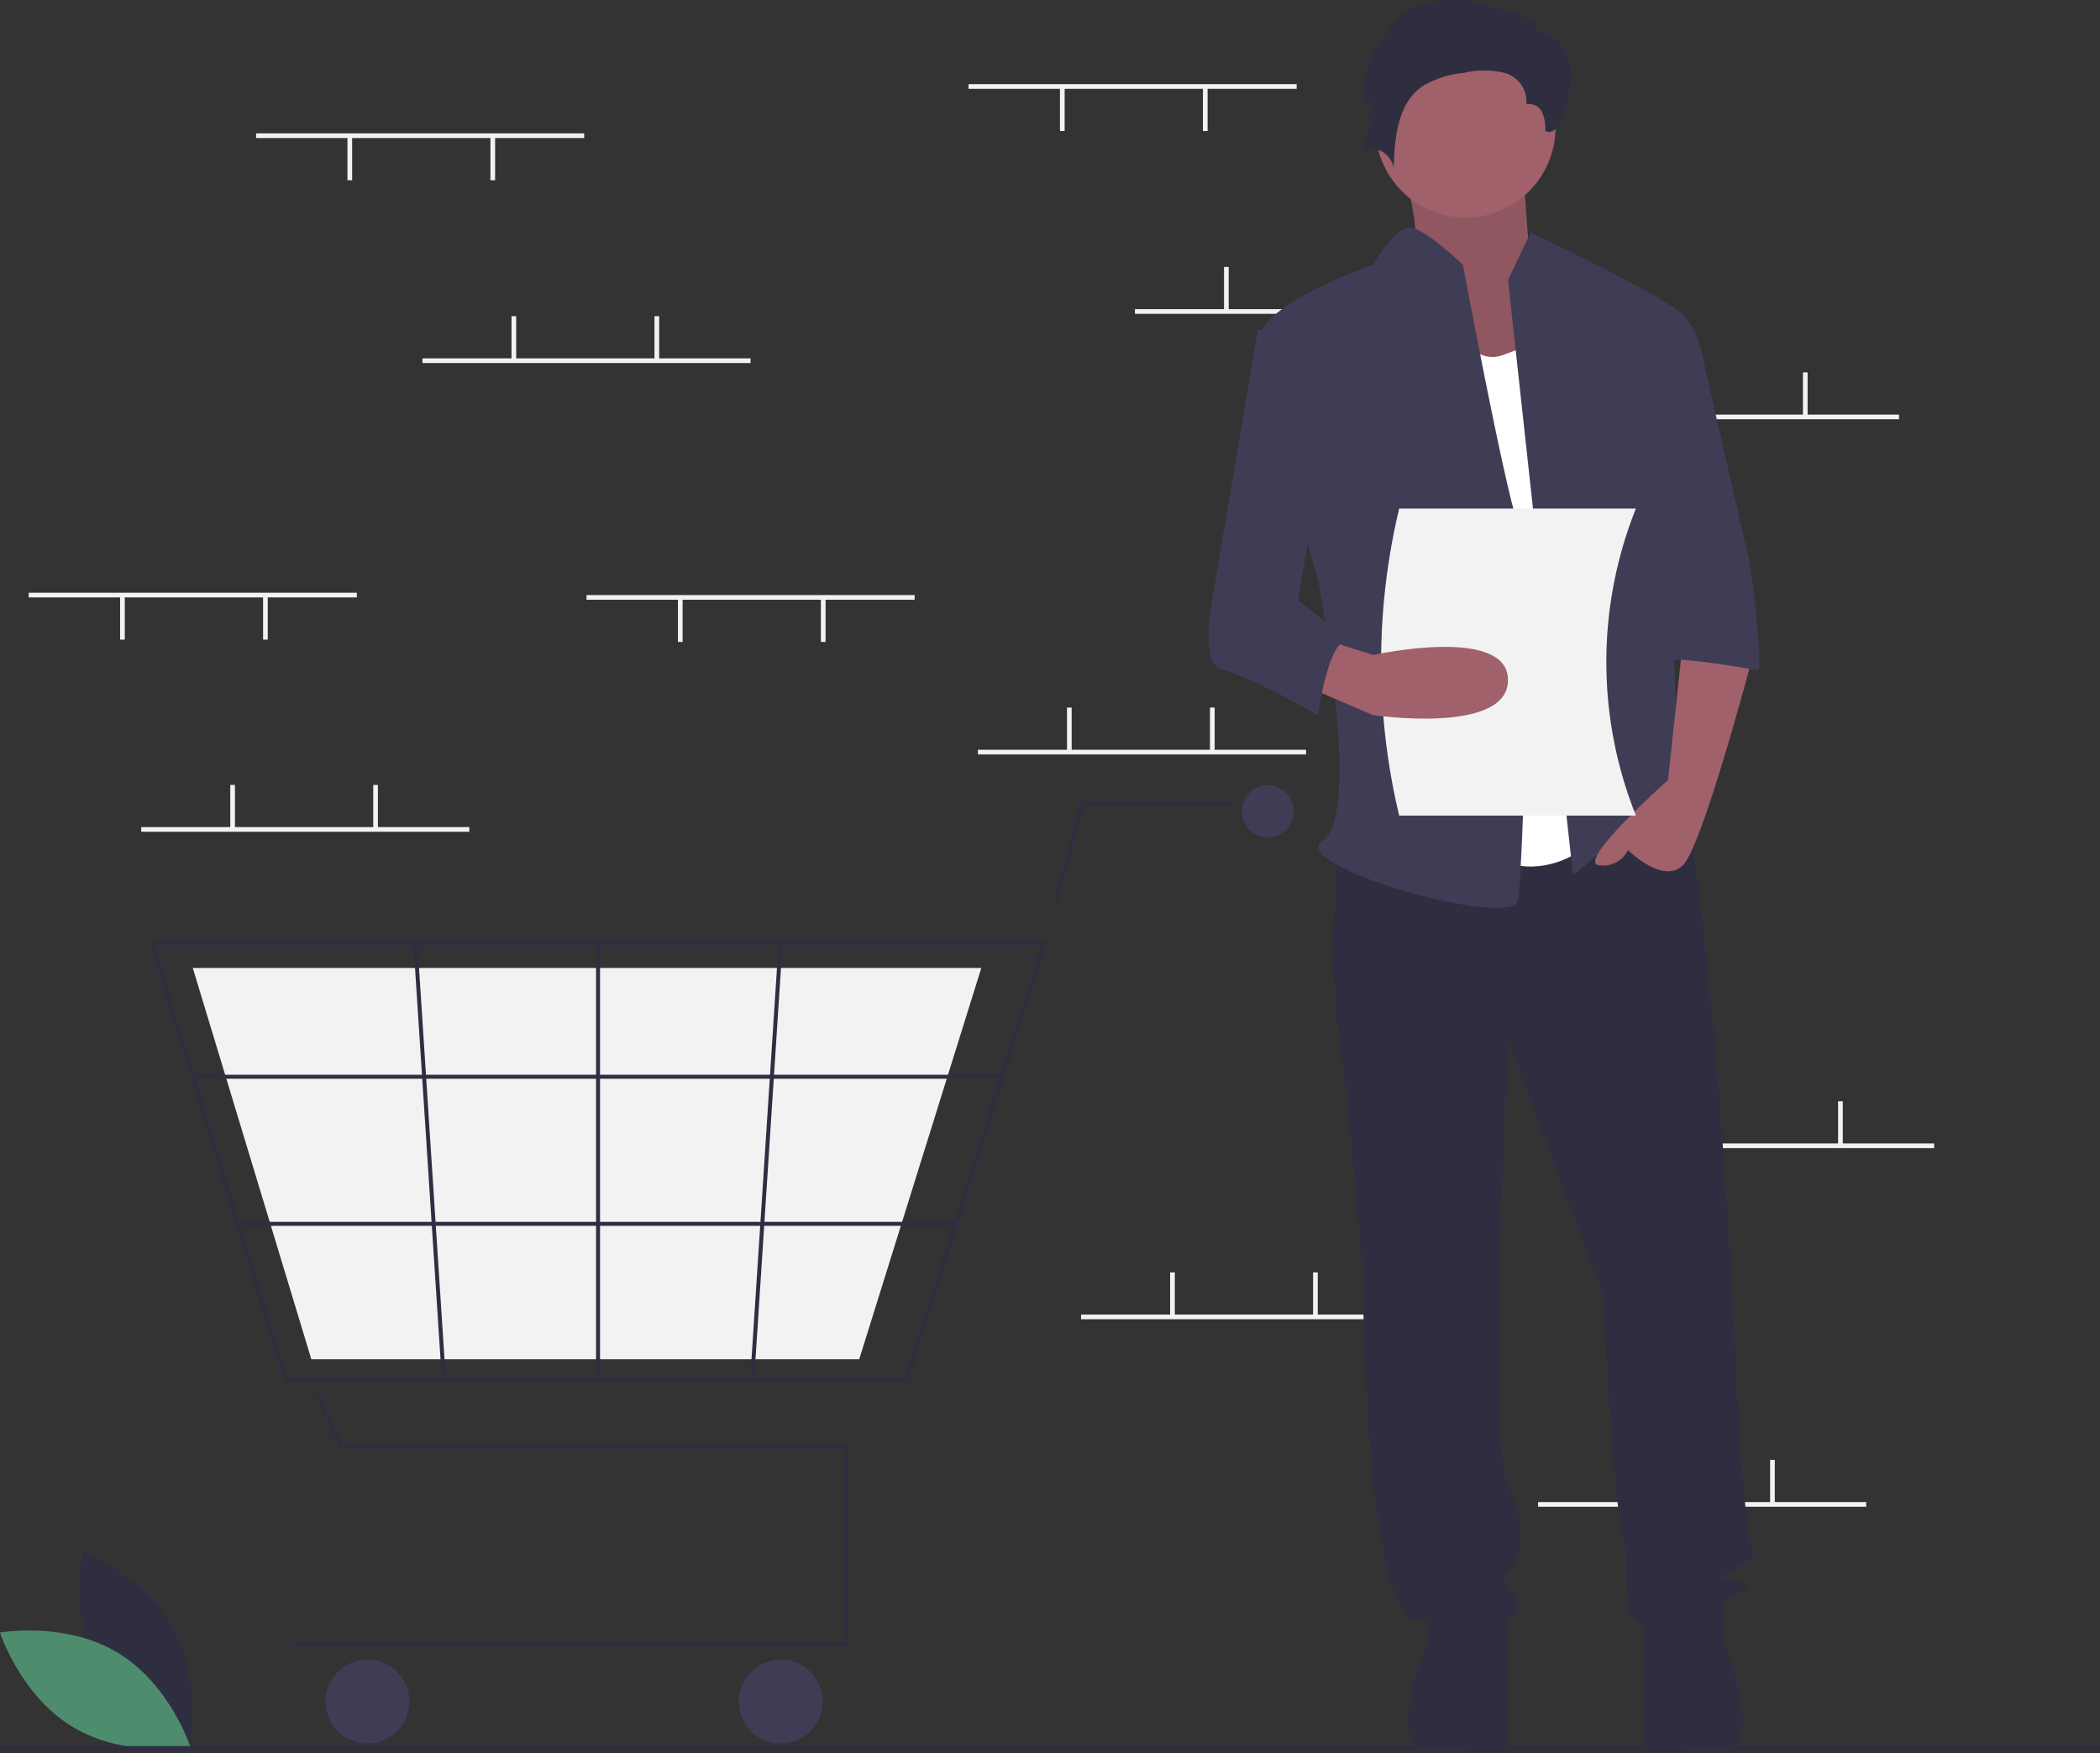 <svg id="undraw_empty_cart_co35" xmlns="http://www.w3.org/2000/svg" width="163.701" height="136.656" viewBox="0 0 163.701 136.656">
  <rect x="0" y="0" width="163.701" height="136.656" fill="#333333" stroke="none"/>
  <path id="Path_9944" data-name="Path 9944" d="M187.291,747.459c2.271,4.211,7.09,6.019,7.09,6.019s1.138-5.02-1.133-9.231-7.09-6.019-7.09-6.019S185.02,743.248,187.291,747.459Z" transform="translate(-179.684 -617.24)" fill="#2f2e41"/>
  <path id="Path_9945" data-name="Path 9945" d="M161.167,773.446c4.1,2.466,5.678,7.365,5.678,7.365s-5.068.9-9.167-1.566S152,771.88,152,771.88,157.068,770.979,161.167,773.446Z" transform="translate(-152 -644.613)" fill="#4d8d6e"/>
  <rect id="Rectangle_2084" data-name="Rectangle 2084" width="25.578" height="0.365" transform="translate(75.501 6.56)" fill="#f2f2f2"/>
  <rect id="Rectangle_2085" data-name="Rectangle 2085" width="0.365" height="3.38" transform="translate(93.772 6.834)" fill="#f2f2f2"/>
  <rect id="Rectangle_2086" data-name="Rectangle 2086" width="0.365" height="3.38" transform="translate(82.627 6.834)" fill="#f2f2f2"/>
  <rect id="Rectangle_2087" data-name="Rectangle 2087" width="25.578" height="0.365" transform="translate(88.473 24.1)" fill="#f2f2f2"/>
  <rect id="Rectangle_2088" data-name="Rectangle 2088" width="0.365" height="3.38" transform="translate(95.416 20.811)" fill="#f2f2f2"/>
  <rect id="Rectangle_2089" data-name="Rectangle 2089" width="0.365" height="3.38" transform="translate(106.561 20.811)" fill="#f2f2f2"/>
  <rect id="Rectangle_2090" data-name="Rectangle 2090" width="25.578" height="0.365" transform="translate(122.456 32.321)" fill="#f2f2f2"/>
  <rect id="Rectangle_2091" data-name="Rectangle 2091" width="0.365" height="3.38" transform="translate(129.398 29.033)" fill="#f2f2f2"/>
  <rect id="Rectangle_2092" data-name="Rectangle 2092" width="0.365" height="3.38" transform="translate(140.543 29.033)" fill="#f2f2f2"/>
  <rect id="Rectangle_2093" data-name="Rectangle 2093" width="25.578" height="0.365" transform="translate(119.898 117.095)" fill="#f2f2f2"/>
  <rect id="Rectangle_2094" data-name="Rectangle 2094" width="0.365" height="3.38" transform="translate(126.841 113.807)" fill="#f2f2f2"/>
  <rect id="Rectangle_2095" data-name="Rectangle 2095" width="0.365" height="3.38" transform="translate(137.985 113.807)" fill="#f2f2f2"/>
  <rect id="Rectangle_2096" data-name="Rectangle 2096" width="25.578" height="0.365" transform="translate(76.232 58.448)" fill="#f2f2f2"/>
  <rect id="Rectangle_2097" data-name="Rectangle 2097" width="0.365" height="3.38" transform="translate(83.175 55.159)" fill="#f2f2f2"/>
  <rect id="Rectangle_2098" data-name="Rectangle 2098" width="0.365" height="3.38" transform="translate(94.32 55.159)" fill="#f2f2f2"/>
  <rect id="Rectangle_2099" data-name="Rectangle 2099" width="25.578" height="0.365" transform="translate(84.271 102.479)" fill="#f2f2f2"/>
  <rect id="Rectangle_2100" data-name="Rectangle 2100" width="0.365" height="3.38" transform="translate(91.214 99.19)" fill="#f2f2f2"/>
  <rect id="Rectangle_2101" data-name="Rectangle 2101" width="0.365" height="3.38" transform="translate(102.359 99.19)" fill="#f2f2f2"/>
  <rect id="Rectangle_2102" data-name="Rectangle 2102" width="25.578" height="0.365" transform="translate(125.196 89.142)" fill="#f2f2f2"/>
  <rect id="Rectangle_2103" data-name="Rectangle 2103" width="0.365" height="3.38" transform="translate(132.139 85.853)" fill="#f2f2f2"/>
  <rect id="Rectangle_2104" data-name="Rectangle 2104" width="0.365" height="3.38" transform="translate(143.284 85.853)" fill="#f2f2f2"/>
  <path id="Path_9946" data-name="Path 9946" d="M168.535,614.866H125.274v-.311h42.95V599.46H128.911L127,595.482l.281-.135,1.825,3.8h39.429Z" transform="translate(-102.386 -486.576)" fill="#2f2e41"/>
  <circle id="Ellipse_1241" data-name="Ellipse 1241" cx="3.268" cy="3.268" r="3.268" transform="translate(25.378 129.38)" fill="#3f3d56"/>
  <circle id="Ellipse_1242" data-name="Ellipse 1242" cx="3.268" cy="3.268" r="3.268" transform="translate(57.59 129.38)" fill="#3f3d56"/>
  <circle id="Ellipse_1243" data-name="Ellipse 1243" cx="2.023" cy="2.023" r="2.023" transform="translate(96.805 61.22)" fill="#3f3d56"/>
  <path id="Path_9947" data-name="Path 9947" d="M274.8,511.922H226.17l-10.521-34.391h69.983l-.064.2Zm-48.4-.311h48.167l10.64-33.769H216.069Z" transform="translate(-204.02 -404.173)" fill="#2f2e41"/>
  <path id="Path_9948" data-name="Path 9948" d="M134.211,443.516H91.5l-9.241-30.5h61.468l-.056.18Z" transform="translate(-67.231 -337.556)" fill="#f2f2f2"/>
  <path id="Path_9949" data-name="Path 9949" d="M450.119,349.715l-.3-.08,2.054-7.741h11.947v.311H452.111Z" transform="translate(-367.635 -279.429)" fill="#2f2e41"/>
  <rect id="Rectangle_2105" data-name="Rectangle 2105" width="63.086" height="0.311" transform="translate(15.029 83.784)" fill="#2f2e41"/>
  <rect id="Rectangle_2106" data-name="Rectangle 2106" width="55.965" height="0.311" transform="translate(18.537 95.251)" fill="#2f2e41"/>
  <rect id="Rectangle_2107" data-name="Rectangle 2107" width="0.311" height="34.08" transform="translate(46.464 73.514)" fill="#2f2e41"/>
  <rect id="Rectangle_2108" data-name="Rectangle 2108" width="34.152" height="0.311" transform="matrix(0.065, -0.998, 0.998, 0.065, 58.476, 107.583)" fill="#2f2e41"/>
  <rect id="Rectangle_2109" data-name="Rectangle 2109" width="0.311" height="34.152" transform="translate(32.225 73.523) rotate(-3.729)" fill="#2f2e41"/>
  <rect id="Rectangle_2110" data-name="Rectangle 2110" width="163.701" height="0.365" transform="translate(0 136.113)" fill="#2f2e41"/>
  <path id="Path_9950" data-name="Path 9950" d="M747.411,135.565s2.671,7.6,1.027,8.771,5.547,10.72,5.547,10.72l8.629-2.339-4.725-7.991s-.616-7.991-.616-9.161S747.411,135.565,747.411,135.565Z" transform="translate(-638.628 -124.26)" fill="#a0616a"/>
  <path id="Path_9951" data-name="Path 9951" d="M747.411,135.565s2.671,7.6,1.027,8.771,5.547,10.72,5.547,10.72l8.629-2.339-4.725-7.991s-.616-7.991-.616-9.161S747.411,135.565,747.411,135.565Z" transform="translate(-638.628 -124.26)" opacity="0.1"/>
  <path id="Path_9952" data-name="Path 9952" d="M721.323,408.749s-.78,9.746,0,14.813,1.949,19.1,1.949,19.1,0,26.508,4.288,26.9,7.407.78,7.8-.78-1.949-2.339-.78-3.119,1.559-3.508,0-6.627,0-34.694,0-34.694l7.407,19.881s.78,16.373,1.559,18.712-.78,6.627,1.949,7.017,5.847-1.949,7.407-2.729-2.339-.78-1.559-1.169,3.119-1.559,2.339-1.949S752.12,445,752.12,445s-2.144-39.957-4.873-41.516a3.347,3.347,0,0,0-4.483,1.127Z" transform="translate(-617.024 -343.259)" fill="#2f2e41"/>
  <path id="Path_9953" data-name="Path 9953" d="M754.3,758.784V761.9s-3.508,8.477,0,8.477,6.237.878,6.237-.291V759.563Z" transform="translate(-642.987 -634.04)" fill="#2f2e41"/>
  <path id="Path_9954" data-name="Path 9954" d="M859.264,758.754v3.119s3.508,8.477,0,8.477-6.237.879-6.237-.291V759.533Z" transform="translate(-724.948 -634.016)" fill="#2f2e41"/>
  <circle id="Ellipse_1244" data-name="Ellipse 1244" cx="7.017" cy="7.017" r="7.017" transform="translate(107.223 2.924)" fill="#a0616a"/>
  <path id="Path_9955" data-name="Path 9955" d="M762.059,201.9s1.949,5.847,5.068,4.678l3.119-1.169,5.458,37.423s-4.288,6.237-10.525,2.339S762.059,201.9,762.059,201.9Z" transform="translate(-649.963 -178.9)" fill="#fff"/>
  <path id="Path_9956" data-name="Path 9956" d="M795.418,178.933l1.754-3.7s10.33,4.873,11.89,6.432a6.088,6.088,0,0,1,1.559,3.9l-2.729,9.746s.78,21.44.78,22.22,2.729,5.068.78,3.508-2.339-3.119-3.9-.78a28.594,28.594,0,0,1-5.068,5.068Z" transform="translate(-677.864 -157.102)" fill="#3f3d56"/>
  <path id="Path_9957" data-name="Path 9957" d="M839.439,349.122l-1.169,10.915s-7.017,6.237-5.458,6.627a2.157,2.157,0,0,0,2.339-1.169s2.729,2.729,4.288,1.169,5.458-16.373,5.458-16.373Z" transform="translate(-708.242 -299.225)" fill="#a0616a"/>
  <path id="Path_9958" data-name="Path 9958" d="M741.684,76.038a7.8,7.8,0,0,0-4.532.755,6.636,6.636,0,0,0-1.566,1.533c-1.277,1.615-2.381,3.647-1.907,5.65l.551-.215a3.609,3.609,0,0,1-.348,1.546c.078-.226.337.139.268.367l-.607,1.992a1.875,1.875,0,0,1,2.391,1.427c.069-2.313.309-4.966,2.186-6.32a7.56,7.56,0,0,1,3.3-1.077,6.631,6.631,0,0,1,3.2.016,2.3,2.3,0,0,1,1.654,2.443,1.088,1.088,0,0,1,1.227.6,3.175,3.175,0,0,1,.251,1.453c.5.354,1.07-.349,1.274-.926a8.364,8.364,0,0,0,.646-4.215,3.215,3.215,0,0,0-2.85-2.772,1,1,0,0,0,.26-.7l-1.186-.1a1.31,1.31,0,0,0,.783-.413C746.2,77.607,742.453,76.066,741.684,76.038Z" transform="translate(-627.294 -76.014)" fill="#2f2e41"/>
  <path id="Path_9959" data-name="Path 9959" d="M704.665,176s-3.173-3.11-4.315-2.919-2.7,2.919-2.7,2.919-9.356,3.119-8.966,6.237,4.678,18.322,4.678,18.322,3.508,18.322.39,20.271,14.813,7.017,15.2,4.678,1.169-25.728,0-29.237S704.665,176,704.665,176Z" transform="translate(-590.619 -155.341)" fill="#3f3d56"/>
  <path id="Path_9960" data-name="Path 9960" d="M850.893,223.236h4.82s3.366,14.813,3.756,16.373,1.17,8.966.78,8.966-8.186-1.559-8.186-.39Z" transform="translate(-723.204 -196.339)" fill="#3f3d56"/>
  <path id="Path_9961" data-name="Path 9961" d="M761.156,316.948H742.7a51.578,51.578,0,0,1,0-23.934h18.453A32.215,32.215,0,0,0,761.156,316.948Z" transform="translate(-633.63 -253.368)" fill="#f2f2f2"/>
  <path id="Path_9962" data-name="Path 9962" d="M707.938,352.844l5.458,2.339s10.525,1.559,10.525-2.729S713.4,350.5,713.4,350.5l-3.509-1.122Z" transform="translate(-606.367 -299.438)" fill="#a0616a"/>
  <path id="Path_9963" data-name="Path 9963" d="M676.162,210.435l-4.678,1.169-3.508,20.661s-1.169,5.458.78,5.847,7.407,3.508,7.407,3.508.78-5.847,2.339-5.847l-3.9-3.119,2.339-13.644Z" transform="translate(-573.422 -185.876)" fill="#3f3d56"/>
  <rect id="Rectangle_2111" data-name="Rectangle 2111" width="25.578" height="0.365" transform="translate(11.008 64.477)" fill="#f2f2f2"/>
  <rect id="Rectangle_2112" data-name="Rectangle 2112" width="0.365" height="3.38" transform="translate(17.95 61.188)" fill="#f2f2f2"/>
  <rect id="Rectangle_2113" data-name="Rectangle 2113" width="0.365" height="3.38" transform="translate(29.095 61.188)" fill="#f2f2f2"/>
  <rect id="Rectangle_2114" data-name="Rectangle 2114" width="25.578" height="0.365" transform="translate(19.96 10.397)" fill="#f2f2f2"/>
  <rect id="Rectangle_2115" data-name="Rectangle 2115" width="0.365" height="3.38" transform="translate(38.23 10.671)" fill="#f2f2f2"/>
  <rect id="Rectangle_2116" data-name="Rectangle 2116" width="0.365" height="3.38" transform="translate(27.085 10.671)" fill="#f2f2f2"/>
  <rect id="Rectangle_2117" data-name="Rectangle 2117" width="25.578" height="0.365" transform="translate(45.721 46.389)" fill="#f2f2f2"/>
  <rect id="Rectangle_2118" data-name="Rectangle 2118" width="0.365" height="3.38" transform="translate(63.991 46.664)" fill="#f2f2f2"/>
  <rect id="Rectangle_2119" data-name="Rectangle 2119" width="0.365" height="3.38" transform="translate(52.846 46.664)" fill="#f2f2f2"/>
  <rect id="Rectangle_2120" data-name="Rectangle 2120" width="25.578" height="0.365" transform="translate(2.238 46.207)" fill="#f2f2f2"/>
  <rect id="Rectangle_2121" data-name="Rectangle 2121" width="0.365" height="3.38" transform="translate(20.508 46.481)" fill="#f2f2f2"/>
  <rect id="Rectangle_2122" data-name="Rectangle 2122" width="0.365" height="3.38" transform="translate(9.363 46.481)" fill="#f2f2f2"/>
  <rect id="Rectangle_2123" data-name="Rectangle 2123" width="25.578" height="0.365" transform="translate(32.932 27.937)" fill="#f2f2f2"/>
  <rect id="Rectangle_2124" data-name="Rectangle 2124" width="0.365" height="3.38" transform="translate(39.874 24.648)" fill="#f2f2f2"/>
  <rect id="Rectangle_2125" data-name="Rectangle 2125" width="0.365" height="3.38" transform="translate(51.019 24.648)" fill="#f2f2f2"/>
</svg>